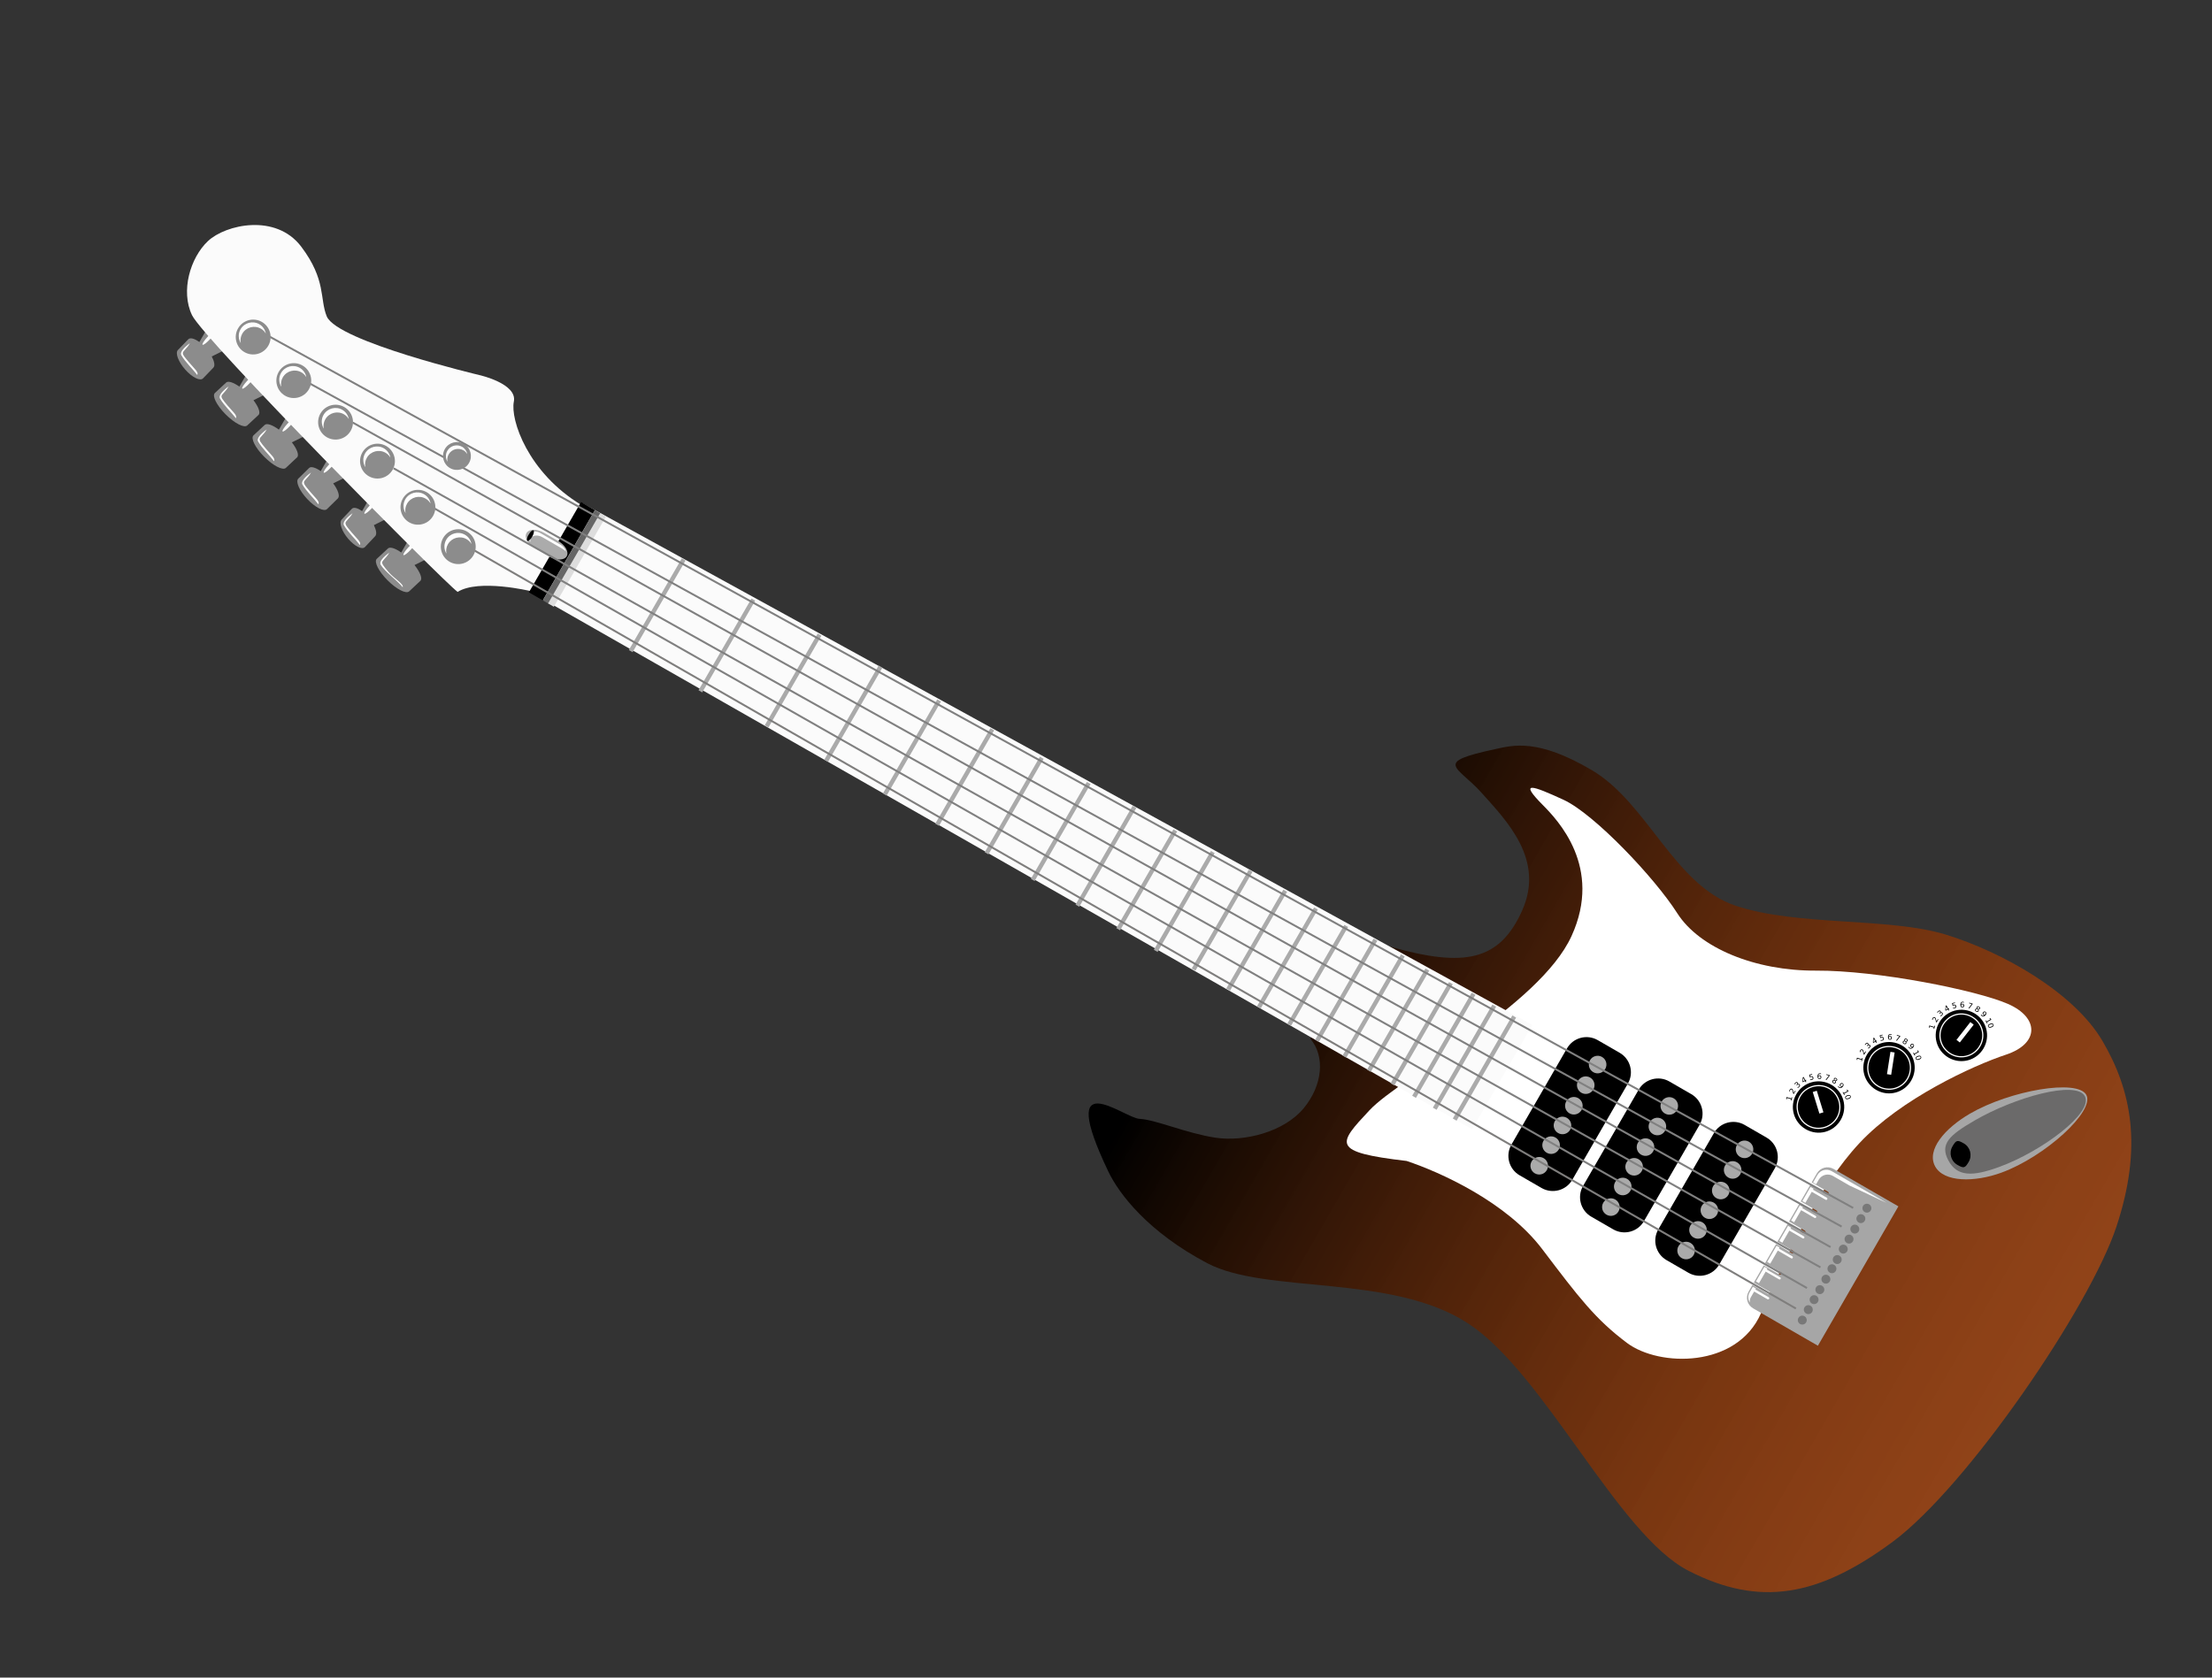 <svg width="261" height="198" viewBox="0 0 261 198" fill="none" xmlns="http://www.w3.org/2000/svg">
<rect x="0" y="0" width="261" height="198" fill="#333333" stroke="none"/>
<g clip-path="url(#clip0)">
<path fill-rule="evenodd" clip-rule="evenodd" d="M130.771 138.264C132.043 140.93 135.482 145.42 142.446 149.088C149.412 152.761 164.135 150.3 173.175 156.165C182.216 162.026 190.858 181.084 199.218 185.384C207.579 189.683 214.533 188.479 223.337 181.96C232.142 175.438 246.587 154.239 249.717 144.793C252.879 135.255 251.447 128.63 248.087 122.88C244.728 117.129 236.226 112.331 229.55 110.294C222.87 108.256 212.052 109.331 204.782 106.895C197.55 104.473 194.398 94.747 187.779 90.869C181.425 87.143 178.568 87.95 176.426 88.413C168.996 90.02 171.951 90.373 174.835 93.594C177.805 96.91 182.294 101.468 179.599 107.476C176.945 113.394 172.825 114.245 163.999 111.718C159.801 114.217 156.937 119.828 154.591 122.576C156.391 124.659 156.06 128.111 153.819 130.81C151.516 133.583 146.835 134.801 143.387 134.272C139.973 133.75 136.346 132.143 134.463 132.053C132.583 131.962 124.557 125.246 130.771 138.264Z" fill="url(#paint0_linear)"/>
<path fill-rule="evenodd" clip-rule="evenodd" d="M161.585 131.043C157.843 135.046 156.985 135.969 165.974 137.023C169.887 138.33 177.732 141.827 181.982 147.442C186.328 153.181 188.248 155.705 191.977 158.503C195.783 161.357 204.94 161.482 207.78 155C210.587 148.593 214.512 140.157 219.404 134.913C224.297 129.672 232.81 125.76 236.694 124.476C240.634 123.172 240.634 120.11 236.928 118.49C233.221 116.87 221.504 114.519 214.277 114.559C207.091 114.596 200.512 111.883 197.902 107.78C195.228 103.576 188.094 96.06 184.497 94.401C180.746 92.676 179.197 92.141 182.025 94.997C183.77 96.76 189.147 102.335 185.432 110.472C181.637 118.782 165.271 127.098 161.585 131.043Z" fill="white"/>
<path d="M44.459 65.954C44.099 66.291 44.666 67.422 45.722 68.484C46.778 69.547 47.917 70.131 48.278 69.795L49.595 68.561C49.88 68.294 49.572 67.527 48.908 66.692L50.616 65.846L48.296 63.559L47.344 65.208C46.647 64.721 46.025 64.501 45.78 64.731L44.459 65.954V65.954Z" fill="#8C8C8C"/>
<path d="M40.307 61.333C39.973 61.69 40.319 62.695 41.083 63.589C41.846 64.483 42.731 64.917 43.065 64.561L44.271 63.279C44.487 63.05 44.392 62.543 44.113 61.979L45.926 61.078L43.607 58.79L42.722 60.323C42.207 59.955 41.733 59.82 41.51 60.057L40.307 61.333Z" fill="#8C8C8C"/>
<path d="M35.195 56.493C34.848 56.834 35.322 57.914 36.262 58.909C37.2 59.904 38.236 60.426 38.584 60.085L39.867 58.824C40.14 58.555 39.886 57.83 39.315 57.048L41.188 56.127L38.864 53.836L37.844 55.602C37.239 55.187 36.699 55.009 36.469 55.235L35.195 56.493V56.493Z" fill="#8C8C8C"/>
<path d="M29.912 51.383C29.551 51.719 30.111 52.846 31.169 53.907C32.226 54.969 33.369 55.559 33.729 55.223L35.048 53.987C35.323 53.73 35.054 53.007 34.44 52.208L36.189 51.344L33.865 49.053L32.909 50.709C32.163 50.16 31.494 49.91 31.236 50.151L29.912 51.383V51.383Z" fill="#8C8C8C"/>
<path d="M25.357 46.382C24.997 46.717 25.561 47.838 26.618 48.9C27.674 49.963 28.813 50.547 29.172 50.213L30.496 48.981C30.768 48.727 30.508 48.025 29.909 47.237L31.378 46.505L29.059 44.218L28.244 45.629C27.545 45.139 26.927 44.921 26.681 45.151L25.357 46.382V46.382Z" fill="#8C8C8C"/>
<path d="M20.991 41.311C20.651 41.662 21.038 42.701 21.861 43.627C22.684 44.554 23.617 45.009 23.956 44.658L25.178 43.391C25.396 43.166 25.29 42.649 24.984 42.07L26.655 41.245L24.337 38.957L23.522 40.368C22.961 39.963 22.444 39.805 22.212 40.045L20.991 41.311V41.311Z" fill="#8C8C8C"/>
<path d="M44.463 59.051C44.383 58.975 43.992 59.267 43.589 59.701C43.186 60.136 42.924 60.549 43.004 60.624C43.084 60.7 43.475 60.408 43.878 59.974C44.281 59.539 44.543 59.126 44.463 59.051Z" fill="white"/>
<path d="M49.068 63.938C48.989 63.863 48.597 64.154 48.194 64.588C47.791 65.023 47.529 65.436 47.609 65.512C47.689 65.587 48.08 65.296 48.483 64.861C48.886 64.427 49.148 64.013 49.068 63.938Z" fill="white"/>
<path d="M39.663 54.216C39.584 54.141 39.192 54.432 38.789 54.867C38.386 55.301 38.124 55.715 38.204 55.79C38.284 55.865 38.675 55.574 39.078 55.139C39.481 54.705 39.743 54.292 39.663 54.216Z" fill="white"/>
<path d="M34.802 49.346C34.722 49.27 34.331 49.561 33.928 49.996C33.525 50.431 33.263 50.844 33.343 50.919C33.423 50.994 33.814 50.703 34.217 50.269C34.62 49.834 34.882 49.421 34.802 49.346Z" fill="white"/>
<path d="M30.046 44.291C29.966 44.216 29.575 44.507 29.172 44.942C28.769 45.376 28.507 45.79 28.587 45.865C28.667 45.94 29.058 45.649 29.461 45.215C29.864 44.78 30.126 44.367 30.046 44.291Z" fill="white"/>
<path d="M25.362 39.112C25.282 39.037 24.891 39.328 24.488 39.762C24.085 40.197 23.823 40.61 23.903 40.685C23.983 40.761 24.374 40.469 24.777 40.035C25.18 39.6 25.442 39.187 25.362 39.112Z" fill="white"/>
<path fill-rule="evenodd" clip-rule="evenodd" d="M62.604 69.763C62.604 69.763 56.487 68.288 53.997 69.861C52.117 68.456 24.02 40.04 22.656 37.196C21.29 34.35 22.449 30.423 24.531 28.459C26.615 26.494 32.559 25.151 35.55 29.121C38.51 33.046 37.703 35.271 38.559 37.352C39.857 40.318 56.577 44.271 56.577 44.271C56.577 44.271 61.064 45.275 60.63 47.4C60.197 49.526 62.278 55.794 68.622 59.616C66.77 62.824 62.604 69.763 62.604 69.763Z" fill="#FBFBFB"/>
<path d="M62.628 69.906L68.816 59.444L180.813 120.963L173.702 133.279L62.628 69.906Z" fill="#FBFBFB"/>
<path d="M70.198 60.207L64.046 70.862L62.403 69.913L68.555 59.258L70.198 60.207Z" fill="black"/>
<path d="M64.206 62.892C63.35 62.398 62.419 62.408 62.127 62.914C61.834 63.42 62.291 64.232 63.148 64.726L64.787 65.673C65.644 66.167 66.575 66.157 66.867 65.651C67.16 65.145 66.702 64.334 65.846 63.839L64.206 62.892Z" fill="#ABABAB"/>
<path d="M70.198 60.207L64.046 70.862L64.727 71.255L70.878 60.6L70.198 60.207Z" fill="#666666"/>
<path d="M70.822 60.566L64.67 71.221L65.35 71.614L71.502 60.959L70.822 60.566Z" fill="#DDDDDD"/>
<path d="M80.449 65.897L74.199 76.722L74.64 76.977L80.89 66.151L80.449 65.897Z" fill="#AAAAAA"/>
<path d="M88.668 70.642L82.418 81.467L82.859 81.722L89.109 70.896L88.668 70.642Z" fill="#AAAAAA"/>
<path d="M96.483 74.776L90.233 85.602L90.674 85.856L96.924 75.031L96.483 74.776Z" fill="#AAAAAA"/>
<path d="M103.673 78.552L97.262 89.657L97.703 89.912L104.114 78.807L103.673 78.552Z" fill="#AAAAAA"/>
<path d="M110.587 82.544L104.176 93.649L104.617 93.904L111.028 82.799L110.587 82.544Z" fill="#AAAAAA"/>
<path d="M116.863 85.941L110.355 97.214L110.796 97.469L117.304 86.196L116.863 85.941Z" fill="#AAAAAA"/>
<path d="M122.7 89.311L116.192 100.584L116.633 100.839L123.141 89.566L122.7 89.311Z" fill="#AAAAAA"/>
<path d="M128.239 92.285L121.634 103.726L122.075 103.981L128.68 92.54L128.239 92.285Z" fill="#AAAAAA"/>
<path d="M133.641 95.103L126.906 106.768L127.347 107.022L134.082 95.358L133.641 95.103Z" fill="#AAAAAA"/>
<path d="M138.456 97.883L131.722 109.548L132.163 109.802L138.897 98.138L138.456 97.883Z" fill="#AAAAAA"/>
<path d="M142.878 100.436L136.144 112.101L136.585 112.356L143.319 100.691L142.878 100.436Z" fill="#AAAAAA"/>
<path d="M147.347 102.645L140.613 114.309L141.054 114.564L147.788 102.899L147.347 102.645Z" fill="#AAAAAA"/>
<path d="M151.427 105.001L144.692 116.665L145.134 116.92L151.868 105.255L151.427 105.001Z" fill="#AAAAAA"/>
<path d="M155.053 107.094L148.319 118.759L148.76 119.013L155.494 107.349L155.053 107.094Z" fill="#AAAAAA"/>
<path d="M158.626 109.156L151.891 120.82L152.332 121.075L159.067 109.411L158.626 109.156Z" fill="#AAAAAA"/>
<path d="M162.075 110.773L155.179 122.717L155.62 122.972L162.516 111.028L162.075 110.773Z" fill="#AAAAAA"/>
<path d="M165.306 112.638L158.41 124.582L158.851 124.837L165.747 112.892L165.306 112.638Z" fill="#AAAAAA"/>
<path d="M168.196 114.306L161.3 126.25L161.741 126.505L168.637 114.561L168.196 114.306Z" fill="#AAAAAA"/>
<path d="M170.973 115.91L164.077 127.854L164.518 128.109L171.414 116.165L170.973 115.91Z" fill="#AAAAAA"/>
<path d="M173.653 117.156L166.628 129.324L167.069 129.579L174.094 117.411L173.653 117.156Z" fill="#AAAAAA"/>
<path d="M176.09 118.563L169.065 130.731L169.506 130.986L176.531 118.817L176.09 118.563Z" fill="#AAAAAA"/>
<path d="M178.447 119.847L171.421 132.015L171.863 132.27L178.888 120.102L178.447 119.847Z" fill="#AAAAAA"/>
<path d="M184.894 123.734L178.336 135.093C177.603 136.363 178.038 137.987 179.308 138.72L181.895 140.214C183.165 140.947 184.789 140.512 185.522 139.242L192.081 127.883C192.814 126.613 192.379 124.989 191.109 124.256L188.521 122.762C187.251 122.029 185.627 122.464 184.894 123.734Z" fill="black"/>
<path d="M182.137 136.691C182.633 136.977 182.801 137.611 182.515 138.107C182.228 138.604 181.597 138.773 181.1 138.486C180.603 138.2 180.432 137.567 180.719 137.071C181.006 136.574 181.64 136.404 182.137 136.691Z" fill="#AAAAAA"/>
<path d="M183.538 134.259C184.035 134.546 184.203 135.179 183.916 135.676C183.629 136.172 182.998 136.341 182.501 136.055C182.005 135.768 181.834 135.135 182.12 134.639C182.407 134.142 183.042 133.972 183.538 134.259Z" fill="#AAAAAA"/>
<path d="M184.881 131.934C185.377 132.22 185.545 132.854 185.259 133.35C184.972 133.847 184.341 134.016 183.844 133.729C183.348 133.443 183.176 132.81 183.463 132.314C183.75 131.817 184.384 131.647 184.881 131.934Z" fill="#AAAAAA"/>
<path d="M186.224 129.609C186.72 129.895 186.888 130.529 186.602 131.025C186.315 131.522 185.683 131.691 185.187 131.404C184.69 131.118 184.519 130.485 184.806 129.989C185.093 129.492 185.727 129.322 186.224 129.609Z" fill="#AAAAAA"/>
<path d="M187.626 127.178C188.123 127.465 188.291 128.098 188.004 128.595C187.717 129.091 187.086 129.261 186.589 128.974C186.093 128.687 185.922 128.055 186.208 127.558C186.495 127.062 187.129 126.892 187.626 127.178Z" fill="#AAAAAA"/>
<path d="M189.03 124.747C189.526 125.034 189.694 125.668 189.408 126.164C189.121 126.661 188.49 126.83 187.993 126.543C187.497 126.256 187.325 125.624 187.612 125.127C187.899 124.631 188.533 124.461 189.03 124.747Z" fill="#AAAAAA"/>
<path d="M193.348 128.615L186.789 139.975C186.056 141.245 186.491 142.868 187.761 143.601L190.349 145.095C191.619 145.829 193.243 145.394 193.976 144.124L200.534 132.764C201.267 131.494 200.832 129.871 199.562 129.137L196.975 127.643C195.705 126.91 194.081 127.345 193.348 128.615Z" fill="black"/>
<path d="M190.59 141.57C191.087 141.857 191.255 142.49 190.968 142.987C190.682 143.483 190.05 143.653 189.554 143.366C189.057 143.079 188.886 142.447 189.173 141.95C189.459 141.454 190.094 141.283 190.59 141.57Z" fill="#AAAAAA"/>
<path d="M191.992 139.139C192.489 139.425 192.657 140.059 192.37 140.555C192.083 141.052 191.452 141.221 190.955 140.934C190.459 140.648 190.288 140.015 190.574 139.519C190.861 139.022 191.496 138.852 191.992 139.139Z" fill="#AAAAAA"/>
<path d="M193.335 136.814C193.831 137.1 193.999 137.734 193.712 138.23C193.426 138.727 192.794 138.896 192.298 138.609C191.801 138.323 191.63 137.69 191.917 137.193C192.203 136.697 192.838 136.527 193.335 136.814Z" fill="#AAAAAA"/>
<path d="M194.677 134.489C195.173 134.775 195.341 135.409 195.055 135.905C194.768 136.402 194.137 136.571 193.64 136.284C193.144 135.998 192.972 135.365 193.259 134.869C193.546 134.372 194.18 134.202 194.677 134.489Z" fill="#AAAAAA"/>
<path d="M196.08 132.058C196.577 132.345 196.745 132.978 196.458 133.475C196.171 133.971 195.54 134.141 195.043 133.854C194.547 133.567 194.376 132.935 194.662 132.438C194.949 131.942 195.584 131.772 196.08 132.058Z" fill="#AAAAAA"/>
<path d="M197.483 129.628C197.98 129.914 198.148 130.548 197.861 131.044C197.575 131.541 196.943 131.71 196.447 131.423C195.95 131.137 195.779 130.504 196.066 130.007C196.352 129.511 196.987 129.341 197.483 129.628Z" fill="#AAAAAA"/>
<path d="M202.226 133.741L195.667 145.1C194.934 146.37 195.369 147.994 196.639 148.727L199.227 150.221C200.497 150.954 202.121 150.519 202.854 149.249L209.412 137.89C210.145 136.62 209.71 134.996 208.44 134.263L205.853 132.769C204.583 132.036 202.959 132.471 202.226 133.741Z" fill="black"/>
<path d="M199.468 146.696C199.964 146.983 200.132 147.616 199.846 148.113C199.559 148.609 198.928 148.778 198.431 148.492C197.935 148.205 197.763 147.572 198.05 147.076C198.337 146.579 198.971 146.409 199.468 146.696Z" fill="#AAAAAA"/>
<path d="M200.871 144.265C201.367 144.552 201.535 145.185 201.249 145.682C200.962 146.178 200.33 146.347 199.834 146.061C199.337 145.774 199.166 145.141 199.453 144.645C199.74 144.148 200.374 143.978 200.871 144.265Z" fill="#AAAAAA"/>
<path d="M202.213 141.94C202.71 142.227 202.878 142.86 202.591 143.357C202.305 143.853 201.673 144.022 201.177 143.736C200.68 143.449 200.509 142.816 200.796 142.32C201.082 141.823 201.717 141.653 202.213 141.94Z" fill="#AAAAAA"/>
<path d="M203.556 139.615C204.052 139.902 204.22 140.535 203.934 141.032C203.647 141.528 203.015 141.697 202.519 141.411C202.022 141.124 201.851 140.491 202.138 139.995C202.425 139.498 203.059 139.328 203.556 139.615Z" fill="#AAAAAA"/>
<path d="M204.959 137.184C205.456 137.471 205.624 138.105 205.337 138.601C205.05 139.098 204.419 139.267 203.922 138.98C203.426 138.693 203.255 138.061 203.541 137.564C203.828 137.068 204.463 136.898 204.959 137.184Z" fill="#AAAAAA"/>
<path d="M206.362 134.754C206.859 135.04 207.027 135.674 206.74 136.17C206.454 136.667 205.822 136.836 205.326 136.549C204.829 136.263 204.658 135.63 204.945 135.134C205.231 134.637 205.866 134.467 206.362 134.754Z" fill="#AAAAAA"/>
<path d="M246.173 129.232C247.195 131.154 241.282 136.526 236.167 138.397C233.004 139.558 229.344 139.566 228.321 137.644C227.298 135.721 229.451 133.176 232.459 131.429C237.17 128.699 245.15 127.309 246.173 129.232Z" fill="#A6A6A6"/>
<path d="M246 129.386C247.023 131.309 240.998 135.861 235.883 137.732C232.717 138.891 230.914 138.878 229.891 136.955C228.868 135.033 229.988 133.987 232.995 132.243C237.708 129.51 244.977 127.463 246 129.386V129.386Z" fill="#6B6A6A"/>
<path d="M231.717 134.951C232.477 135.39 232.735 136.362 232.298 137.12C231.859 137.88 231.708 137.918 230.951 137.481C230.191 137.042 229.931 136.072 230.37 135.312C230.807 134.555 230.957 134.512 231.717 134.951Z" fill="black"/>
<path d="M211.953 129.142C211.113 130.597 211.611 132.437 213.065 133.276C214.523 134.118 216.355 133.627 217.196 132.17C218.037 130.712 217.547 128.873 216.093 128.033C214.638 127.193 212.793 127.688 211.953 129.142Z" fill="black"/>
<path d="M211.294 129.87L211.333 129.729L210.852 129.584L210.837 129.746L210.759 129.724L210.772 129.564L210.799 129.478L211.36 129.642L211.4 129.502L211.473 129.525L211.366 129.889L211.294 129.87ZM211.643 128.989L211.803 128.725L211.868 128.763L211.649 129.122L211.586 129.082C211.574 129.037 211.558 128.971 211.537 128.89C211.518 128.811 211.503 128.757 211.497 128.735C211.487 128.694 211.474 128.664 211.459 128.644C211.445 128.621 211.432 128.606 211.412 128.594C211.382 128.573 211.353 128.571 211.321 128.58C211.288 128.591 211.262 128.61 211.242 128.644C211.227 128.67 211.215 128.697 211.205 128.729C211.198 128.759 211.193 128.794 211.192 128.836L211.117 128.788C211.124 128.751 211.132 128.717 211.143 128.685C211.152 128.656 211.164 128.629 211.177 128.606C211.211 128.547 211.255 128.511 211.306 128.495C211.354 128.477 211.406 128.485 211.455 128.513C211.476 128.529 211.497 128.545 211.51 128.568C211.528 128.589 211.541 128.619 211.556 128.659L211.583 128.757C211.596 128.814 211.616 128.891 211.643 128.989V128.989ZM212.122 127.949C212.157 127.928 212.193 127.918 212.232 127.922C212.267 127.927 212.303 127.944 212.331 127.975C212.377 128.02 212.396 128.073 212.389 128.13C212.378 128.188 212.346 128.245 212.286 128.302C212.264 128.32 212.243 128.338 212.218 128.354C212.194 128.37 212.166 128.385 212.134 128.4L212.076 128.337C212.103 128.329 212.132 128.319 212.157 128.303C212.184 128.288 212.208 128.272 212.233 128.249C212.271 128.21 212.297 128.172 212.302 128.137C212.309 128.099 212.297 128.066 212.268 128.037C212.241 128.006 212.209 127.995 212.173 127.998C212.141 128.002 212.104 128.019 212.07 128.052L212.012 128.106L211.964 128.051L212.022 127.997C212.054 127.967 212.073 127.936 212.077 127.908C212.082 127.88 212.072 127.852 212.051 127.828C212.027 127.803 211.999 127.794 211.97 127.797C211.938 127.801 211.909 127.818 211.876 127.849C211.859 127.865 211.84 127.885 211.822 127.909C211.809 127.932 211.79 127.959 211.775 127.991L211.718 127.932C211.739 127.902 211.755 127.874 211.773 127.85C211.793 127.828 211.809 127.807 211.831 127.789C211.881 127.742 211.93 127.717 211.979 127.711C212.027 127.705 212.071 127.722 212.108 127.763C212.132 127.788 212.146 127.815 212.148 127.85C212.152 127.883 212.142 127.915 212.122 127.949V127.949ZM212.772 127.216L212.745 127.633L212.944 127.524L212.772 127.216ZM212.716 127.157L212.815 127.104L213.022 127.482L213.104 127.438L213.138 127.503L213.056 127.547L213.132 127.686L213.054 127.728L212.978 127.59L212.716 127.734L212.677 127.658L212.716 127.157ZM213.469 126.844L213.81 126.76L213.828 126.835L213.568 126.897L213.605 127.056C213.618 127.048 213.628 127.042 213.643 127.036C213.654 127.031 213.667 127.027 213.678 127.022C213.751 127.007 213.813 127.012 213.864 127.042C213.915 127.071 213.949 127.118 213.964 127.183C213.981 127.254 213.973 127.314 213.94 127.363C213.905 127.411 213.851 127.445 213.772 127.463C213.745 127.471 213.717 127.473 213.689 127.476L213.596 127.479L213.575 127.391C213.605 127.397 213.633 127.402 213.662 127.404C213.691 127.401 213.722 127.4 213.753 127.392C213.802 127.378 213.838 127.357 213.86 127.324C213.884 127.289 213.888 127.25 213.879 127.206C213.867 127.161 213.844 127.129 213.808 127.112C213.774 127.092 213.732 127.087 213.682 127.1C213.66 127.106 213.636 127.115 213.614 127.126C213.593 127.136 213.57 127.149 213.549 127.167L213.469 126.844V126.844ZM214.688 126.982C214.646 126.981 214.616 126.994 214.592 127.022C214.566 127.049 214.556 127.085 214.555 127.133C214.553 127.182 214.563 127.218 214.588 127.247C214.61 127.275 214.64 127.289 214.681 127.29C214.722 127.291 214.752 127.278 214.779 127.251C214.803 127.223 214.812 127.187 214.817 127.14C214.818 127.092 214.805 127.054 214.784 127.026C214.759 126.997 214.729 126.983 214.688 126.982V126.982ZM214.873 126.706L214.871 126.789C214.849 126.776 214.827 126.767 214.804 126.761C214.781 126.755 214.756 126.752 214.734 126.751C214.676 126.752 214.631 126.771 214.598 126.809C214.568 126.849 214.548 126.909 214.54 126.988C214.559 126.961 214.581 126.944 214.608 126.929C214.634 126.917 214.664 126.912 214.695 126.911C214.762 126.912 214.814 126.934 214.852 126.975C214.889 127.015 214.906 127.071 214.906 127.143C214.902 127.209 214.883 127.262 214.841 127.302C214.801 127.344 214.746 127.361 214.681 127.362C214.603 127.359 214.545 127.329 214.507 127.269C214.469 127.209 214.449 127.126 214.453 127.014C214.453 126.908 214.482 126.826 214.533 126.764C214.582 126.705 214.649 126.675 214.735 126.676C214.757 126.677 214.779 126.679 214.803 126.684C214.823 126.689 214.849 126.696 214.873 126.706V126.706ZM215.506 126.787L215.916 126.906L215.906 126.942L215.5 127.474L215.411 127.445L215.793 126.949L215.487 126.86L215.506 126.787ZM216.479 127.561C216.446 127.539 216.408 127.532 216.379 127.537C216.344 127.544 216.317 127.566 216.297 127.6C216.277 127.634 216.271 127.665 216.279 127.696C216.289 127.732 216.312 127.757 216.348 127.781C216.385 127.803 216.418 127.811 216.45 127.802C216.484 127.796 216.51 127.777 216.53 127.742C216.554 127.707 216.557 127.675 216.549 127.643C216.541 127.612 216.516 127.582 216.479 127.561V127.561ZM216.425 127.484C216.397 127.453 216.38 127.424 216.376 127.391C216.37 127.354 216.377 127.324 216.399 127.291C216.426 127.246 216.462 127.221 216.51 127.211C216.559 127.205 216.611 127.22 216.666 127.256C216.723 127.289 216.761 127.329 216.776 127.376C216.792 127.419 216.785 127.465 216.759 127.51C216.739 127.544 216.713 127.563 216.68 127.575C216.65 127.588 216.616 127.587 216.577 127.576C216.609 127.606 216.627 127.639 216.632 127.676C216.638 127.713 216.631 127.751 216.609 127.788C216.574 127.844 216.534 127.874 216.481 127.885C216.428 127.892 216.371 127.879 216.31 127.84C216.248 127.803 216.209 127.758 216.193 127.707C216.178 127.661 216.186 127.608 216.222 127.553C216.243 127.516 216.272 127.491 216.305 127.48C216.343 127.468 216.381 127.467 216.425 127.484V127.484ZM216.471 127.344C216.45 127.374 216.446 127.402 216.456 127.43C216.463 127.457 216.484 127.48 216.518 127.5C216.55 127.523 216.581 127.529 216.608 127.522C216.638 127.516 216.662 127.5 216.679 127.472C216.695 127.443 216.701 127.412 216.694 127.386C216.684 127.357 216.663 127.334 216.629 127.314C216.598 127.296 216.564 127.288 216.539 127.292C216.509 127.298 216.488 127.316 216.471 127.344ZM216.871 128.224L216.93 128.167C216.937 128.194 216.948 128.215 216.96 128.233C216.97 128.255 216.982 128.273 216.999 128.29C217.039 128.333 217.085 128.351 217.134 128.346C217.186 128.341 217.241 128.312 217.301 128.26C217.271 128.265 217.244 128.261 217.215 128.252C217.189 128.244 217.165 128.227 217.14 128.205C217.095 128.156 217.072 128.105 217.074 128.049C217.079 127.995 217.105 127.942 217.155 127.895C217.202 127.846 217.257 127.824 217.314 127.823C217.37 127.825 217.425 127.849 217.469 127.897C217.523 127.955 217.541 128.015 217.527 128.086C217.514 128.155 217.464 128.228 217.385 128.305C217.309 128.378 217.23 128.416 217.153 128.425C217.073 128.432 217.005 128.404 216.949 128.345C216.932 128.328 216.92 128.309 216.905 128.289C216.893 128.271 216.879 128.248 216.871 128.224V128.224ZM217.195 128.161C217.225 128.189 217.255 128.203 217.29 128.2C217.326 128.198 217.362 128.181 217.396 128.148C217.431 128.115 217.45 128.08 217.453 128.044C217.458 128.009 217.446 127.976 217.417 127.947C217.39 127.916 217.358 127.905 217.322 127.908C217.287 127.91 217.251 127.927 217.216 127.96C217.183 127.991 217.164 128.025 217.159 128.06C217.155 128.099 217.168 128.13 217.195 128.161ZM217.484 128.878L217.554 129.005L217.994 128.762L217.891 128.638L217.963 128.6L218.067 128.721L218.108 128.802L217.596 129.083L217.667 129.211L217.6 129.248L217.417 128.915L217.484 128.878ZM218.305 129.401C218.288 129.357 218.257 129.332 218.205 129.324C218.157 129.316 218.088 129.329 218.004 129.356C217.916 129.385 217.855 129.418 217.821 129.456C217.785 129.492 217.774 129.531 217.791 129.575C217.806 129.621 217.838 129.644 217.886 129.653C217.939 129.66 218.006 129.65 218.091 129.619C218.177 129.589 218.238 129.556 218.274 129.52C218.31 129.484 218.318 129.443 218.305 129.401ZM218.371 129.378C218.396 129.446 218.387 129.509 218.342 129.567C218.299 129.621 218.227 129.667 218.122 129.705C218.015 129.738 217.929 129.749 217.859 129.732C217.791 129.712 217.748 129.668 217.723 129.6C217.699 129.53 217.709 129.467 217.749 129.41C217.794 129.353 217.869 129.309 217.974 129.271C218.078 129.236 218.167 129.226 218.232 129.245C218.301 129.262 218.347 129.308 218.371 129.378" fill="black"/>
<path d="M216.979 129.908C216.566 128.565 215.179 127.832 213.832 128.247C212.485 128.661 211.754 130.041 212.169 131.388C212.584 132.735 213.97 133.473 215.313 133.059C216.656 132.646 217.393 131.25 216.979 129.908Z" stroke="white" stroke-width="0.142" stroke-linecap="round"/>
<path d="M215.152 131.282L214.369 128.736L213.891 128.883L214.675 131.429L215.152 131.282Z" fill="white"/>
<path d="M206.327 152.435C205.923 153.135 206.158 154.015 206.856 154.418L207.778 154.95L209.187 155.764L214.499 158.83L223.996 142.38L218.684 139.314L217.275 138.5L216.353 137.968C215.656 137.565 214.774 137.804 214.371 138.501L213.765 139.552L215.689 140.663C215.769 140.709 215.795 140.807 215.751 140.884C215.707 140.961 215.606 140.99 215.527 140.944L213.602 139.833L212.47 141.795L214.329 142.868C214.406 142.912 214.435 143.005 214.389 143.085C214.345 143.162 214.246 143.188 214.169 143.144L212.311 142.071L211.096 144.174L212.955 145.247C213.032 145.292 213.058 145.391 213.012 145.47C212.968 145.547 212.872 145.568 212.795 145.524L210.937 144.45L209.722 146.554L211.581 147.627C211.658 147.671 211.684 147.77 211.638 147.85C211.594 147.927 211.498 147.948 211.422 147.903L209.563 146.83L208.266 149.076L210.125 150.149C210.202 150.193 210.228 150.292 210.184 150.369C210.139 150.446 210.042 150.47 209.966 150.425L208.107 149.352L206.935 151.382L208.794 152.455C208.871 152.499 208.897 152.598 208.853 152.675C208.807 152.754 208.708 152.781 208.631 152.736L206.772 151.663L206.327 152.435V152.435Z" fill="#A6A6A6"/>
<path d="M55.678 64.8L211.903 154.439" stroke="#7F7E7D" stroke-width="0.227"/>
<path d="M51.188 59.969L213.206 152.019" stroke="#808080" stroke-width="0.227"/>
<path d="M46.442 55.272L214.801 149.577" stroke="#808080" stroke-width="0.227"/>
<path d="M215.994 147.188L41.626 49.875" stroke="#808080" stroke-width="0.227"/>
<path d="M36.541 45.258L217.3 144.769" stroke="#808080" stroke-width="0.227"/>
<path d="M31.826 39.739L218.661 142.568" stroke="#808080" stroke-width="0.227"/>
<path d="M220.267 124.504C219.427 125.958 219.925 127.798 221.379 128.638C222.837 129.479 224.67 128.985 225.51 127.531C226.351 126.073 225.863 124.231 224.408 123.392C222.954 122.552 221.108 123.046 220.267 124.504Z" fill="black"/>
<path d="M219.609 125.229L219.649 125.088L219.165 124.946L219.151 125.108L219.075 125.083L219.087 124.923L219.114 124.837L219.674 125.004L219.716 124.866L219.789 124.885L219.68 125.251L219.609 125.229ZM219.956 124.351L220.118 124.084L220.182 124.125L219.965 124.481L219.899 124.444C219.889 124.396 219.872 124.333 219.852 124.249C219.833 124.17 219.819 124.116 219.811 124.097C219.8 124.056 219.787 124.026 219.774 124.003C219.761 123.98 219.747 123.965 219.727 123.953C219.696 123.935 219.668 123.93 219.635 123.942C219.604 123.95 219.576 123.972 219.556 124.006C219.543 124.029 219.531 124.056 219.523 124.09C219.514 124.119 219.51 124.158 219.506 124.198L219.431 124.15C219.438 124.113 219.447 124.076 219.456 124.047C219.467 124.016 219.477 123.991 219.491 123.968C219.525 123.909 219.57 123.87 219.621 123.854C219.672 123.838 219.722 123.844 219.769 123.875C219.791 123.888 219.811 123.907 219.829 123.928C219.844 123.948 219.857 123.979 219.87 124.021C219.875 124.031 219.884 124.063 219.897 124.119C219.911 124.173 219.932 124.25 219.956 124.351V124.351ZM220.436 123.311C220.472 123.287 220.508 123.277 220.546 123.284C220.586 123.288 220.617 123.306 220.646 123.334C220.69 123.382 220.709 123.435 220.703 123.492C220.694 123.547 220.661 123.604 220.602 123.661C220.58 123.679 220.558 123.697 220.532 123.716C220.507 123.732 220.48 123.747 220.45 123.759L220.39 123.698C220.417 123.691 220.446 123.681 220.47 123.665C220.498 123.65 220.524 123.631 220.547 123.611C220.589 123.571 220.611 123.534 220.617 123.496C220.622 123.461 220.611 123.428 220.584 123.396C220.554 123.368 220.524 123.355 220.492 123.359C220.456 123.361 220.42 123.378 220.384 123.414L220.328 123.465L220.278 123.413L220.337 123.357C220.37 123.326 220.386 123.298 220.391 123.27C220.397 123.239 220.385 123.214 220.365 123.19C220.341 123.165 220.314 123.153 220.284 123.159C220.256 123.162 220.224 123.178 220.191 123.208C220.173 123.227 220.155 123.244 220.141 123.27C220.123 123.294 220.105 123.318 220.09 123.351L220.036 123.293C220.053 123.264 220.069 123.236 220.089 123.214C220.107 123.19 220.128 123.167 220.145 123.151C220.195 123.104 220.245 123.076 220.292 123.073C220.344 123.068 220.384 123.084 220.423 123.122C220.447 123.147 220.463 123.179 220.464 123.21C220.468 123.242 220.455 123.277 220.436 123.311V123.311ZM221.088 122.576L221.06 122.992L221.258 122.886L221.088 122.576ZM221.032 122.521L221.128 122.466L221.335 122.844L221.419 122.797L221.454 122.863L221.374 122.908L221.447 123.045L221.369 123.087L221.292 122.952L221.032 123.093L220.992 123.017L221.032 122.521ZM221.785 122.204L222.125 122.119L222.143 122.194L221.881 122.259L221.921 122.415C221.933 122.407 221.944 122.402 221.957 122.398C221.968 122.393 221.981 122.389 221.995 122.386C222.066 122.366 222.128 122.371 222.179 122.401C222.23 122.431 222.263 122.48 222.281 122.547C222.296 122.613 222.288 122.673 222.256 122.722C222.22 122.77 222.165 122.807 222.086 122.825C222.061 122.83 222.031 122.835 222.003 122.838C221.975 122.841 221.944 122.842 221.911 122.839L221.89 122.75C221.919 122.759 221.948 122.761 221.978 122.763C222.007 122.765 222.037 122.759 222.068 122.751C222.116 122.74 222.153 122.716 222.176 122.684C222.198 122.651 222.205 122.613 222.193 122.568C222.181 122.523 222.158 122.491 222.123 122.471C222.089 122.452 222.045 122.449 221.996 122.462C221.973 122.468 221.951 122.474 221.93 122.485C221.907 122.498 221.884 122.511 221.864 122.526L221.785 122.204V122.204ZM223.003 122.342C222.965 122.342 222.932 122.353 222.908 122.381C222.884 122.409 222.87 122.447 222.87 122.493C222.869 122.541 222.878 122.577 222.903 122.606C222.925 122.634 222.958 122.65 222.996 122.649C223.036 122.653 223.068 122.637 223.093 122.613C223.116 122.585 223.131 122.548 223.132 122.499C223.132 122.454 223.121 122.413 223.099 122.386C223.074 122.356 223.044 122.343 223.003 122.342V122.342ZM223.187 122.068L223.187 122.148C223.162 122.138 223.141 122.129 223.118 122.123C223.095 122.117 223.074 122.113 223.052 122.112C222.992 122.111 222.946 122.13 222.913 122.168C222.883 122.208 222.863 122.268 222.855 122.347C222.873 122.323 222.896 122.303 222.922 122.291C222.949 122.276 222.979 122.271 223.009 122.273C223.076 122.274 223.128 122.296 223.165 122.337C223.203 122.377 223.223 122.434 223.222 122.502C223.22 122.57 223.197 122.624 223.154 122.664C223.117 122.703 223.06 122.723 222.996 122.721C222.917 122.721 222.86 122.688 222.821 122.631C222.783 122.571 222.765 122.485 222.768 122.373C222.767 122.27 222.796 122.188 222.847 122.126C222.897 122.064 222.964 122.034 223.049 122.038C223.071 122.039 223.093 122.041 223.116 122.046C223.14 122.052 223.163 122.058 223.187 122.068V122.068ZM223.825 122.148L224.23 122.268L224.22 122.304L223.816 122.834L223.725 122.807L224.106 122.311L223.803 122.219L223.825 122.148ZM224.797 122.922C224.76 122.901 224.724 122.891 224.692 122.899C224.658 122.906 224.632 122.925 224.612 122.959C224.592 122.994 224.585 123.027 224.593 123.058C224.604 123.091 224.626 123.119 224.663 123.141C224.7 123.162 224.734 123.17 224.768 123.163C224.799 123.155 224.825 123.136 224.845 123.101C224.868 123.069 224.873 123.034 224.864 123.003C224.856 122.971 224.834 122.943 224.797 122.922ZM224.74 122.843C224.711 122.815 224.695 122.783 224.691 122.751C224.684 122.716 224.692 122.683 224.713 122.653C224.739 122.608 224.778 122.581 224.827 122.575C224.873 122.567 224.927 122.579 224.982 122.615C225.039 122.648 225.076 122.688 225.091 122.735C225.106 122.781 225.1 122.824 225.072 122.872C225.054 122.903 225.027 122.925 224.998 122.935C224.965 122.947 224.929 122.949 224.892 122.935C224.922 122.968 224.941 123.001 224.946 123.038C224.951 123.075 224.945 123.113 224.923 123.15C224.889 123.203 224.847 123.236 224.797 123.244C224.746 123.253 224.687 123.238 224.626 123.199C224.563 123.163 224.525 123.118 224.51 123.071C224.494 123.02 224.501 122.967 224.537 122.912C224.557 122.878 224.586 122.853 224.624 122.841C224.658 122.827 224.695 122.829 224.74 122.843V122.843ZM224.785 122.706C224.766 122.733 224.761 122.761 224.771 122.789C224.778 122.816 224.799 122.84 224.832 122.862C224.866 122.882 224.896 122.888 224.924 122.885C224.951 122.878 224.976 122.862 224.994 122.831C225.01 122.802 225.015 122.774 225.008 122.748C224.998 122.719 224.977 122.696 224.947 122.675C224.913 122.655 224.883 122.649 224.853 122.654C224.825 122.657 224.803 122.675 224.785 122.706ZM225.184 123.586L225.244 123.529C225.253 123.553 225.263 123.574 225.274 123.595C225.286 123.614 225.298 123.632 225.314 123.649C225.355 123.692 225.401 123.711 225.45 123.705C225.501 123.7 225.556 123.671 225.62 123.621C225.587 123.625 225.558 123.623 225.531 123.615C225.504 123.603 225.479 123.589 225.455 123.564C225.411 123.515 225.387 123.464 225.392 123.41C225.394 123.354 225.419 123.304 225.471 123.254C225.521 123.207 225.572 123.183 225.628 123.185C225.688 123.186 225.738 123.211 225.784 123.257C225.838 123.314 225.855 123.377 225.842 123.446C225.827 123.517 225.779 123.588 225.699 123.667C225.624 123.737 225.548 123.777 225.468 123.784C225.388 123.791 225.319 123.766 225.264 123.704C225.247 123.687 225.234 123.671 225.219 123.651C225.208 123.63 225.198 123.609 225.184 123.586V123.586ZM225.511 123.52C225.538 123.551 225.57 123.562 225.606 123.559C225.644 123.559 225.677 123.54 225.712 123.507C225.746 123.474 225.766 123.439 225.771 123.404C225.773 123.368 225.76 123.338 225.733 123.306C225.706 123.28 225.673 123.265 225.638 123.267C225.602 123.269 225.566 123.286 225.532 123.319C225.497 123.353 225.477 123.387 225.475 123.424C225.47 123.459 225.481 123.492 225.511 123.52ZM225.799 124.237L225.869 124.365L226.31 124.121L226.207 123.998L226.278 123.959L226.381 124.083L226.424 124.161L225.912 124.442L225.982 124.57L225.915 124.607L225.732 124.274L225.799 124.237ZM226.62 124.76C226.604 124.716 226.573 124.691 226.52 124.683C226.471 124.677 226.404 124.688 226.318 124.718C226.232 124.749 226.171 124.782 226.135 124.818C226.099 124.854 226.088 124.893 226.105 124.937C226.121 124.98 226.152 125.006 226.202 125.012C226.254 125.019 226.321 125.009 226.407 124.978C226.491 124.951 226.552 124.918 226.588 124.882C226.624 124.846 226.634 124.802 226.62 124.76V124.76ZM226.686 124.738C226.71 124.808 226.7 124.871 226.657 124.926C226.617 124.982 226.541 125.029 226.437 125.064C226.329 125.1 226.244 125.109 226.175 125.091C226.108 125.075 226.062 125.03 226.038 124.959C226.015 124.889 226.024 124.826 226.064 124.769C226.108 124.715 226.184 124.668 226.288 124.633C226.393 124.595 226.48 124.588 226.547 124.604C226.615 124.624 226.663 124.667 226.686 124.738" fill="black"/>
<path d="M225.388 126.416C225.604 125.028 224.677 123.762 223.284 123.546C221.891 123.33 220.631 124.251 220.415 125.644C220.199 127.037 221.123 128.306 222.511 128.522C223.9 128.738 225.173 127.805 225.388 126.416Z" stroke="white" stroke-width="0.142" stroke-linecap="round"/>
<path d="M223.144 126.853L223.553 124.221L223.059 124.144L222.65 126.777L223.144 126.853Z" fill="white"/>
<path d="M228.807 120.697C227.967 122.151 228.462 123.989 229.919 124.831C231.377 125.672 233.21 125.178 234.05 123.724C234.891 122.266 234.403 120.424 232.948 119.585C231.494 118.745 229.648 119.239 228.807 120.697Z" fill="black"/>
<path d="M228.146 121.42L228.188 121.281L227.705 121.139L227.691 121.302L227.614 121.276L227.627 121.117L227.649 121.031L228.214 121.197L228.253 121.057L228.328 121.078L228.22 121.444L228.146 121.42V121.42ZM228.496 120.544L228.658 120.277L228.722 120.318L228.504 120.674L228.439 120.637C228.429 120.589 228.412 120.526 228.392 120.442C228.373 120.363 228.357 120.312 228.351 120.29C228.34 120.249 228.324 120.217 228.314 120.196C228.3 120.173 228.284 120.156 228.267 120.146C228.235 120.128 228.203 120.125 228.172 120.133C228.143 120.143 228.115 120.165 228.096 120.199C228.08 120.22 228.07 120.249 228.06 120.281C228.052 120.315 228.047 120.35 228.046 120.391L227.971 120.344C227.974 120.304 227.982 120.271 227.993 120.239C228.004 120.207 228.017 120.184 228.03 120.162C228.065 120.102 228.11 120.063 228.161 120.047C228.209 120.029 228.259 120.035 228.308 120.068C228.331 120.081 228.35 120.1 228.365 120.12C228.383 120.142 228.396 120.172 228.41 120.214C228.412 120.223 228.423 120.256 228.436 120.313C228.451 120.366 228.471 120.443 228.496 120.544V120.544ZM228.972 119.502C229.012 119.48 229.048 119.47 229.086 119.477C229.122 119.479 229.157 119.499 229.186 119.527C229.23 119.575 229.249 119.628 229.24 119.683C229.233 119.74 229.201 119.797 229.141 119.854C229.119 119.872 229.096 119.893 229.072 119.909C229.047 119.925 229.02 119.94 228.989 119.953L228.93 119.892C228.957 119.884 228.985 119.874 229.01 119.858C229.037 119.844 229.063 119.825 229.084 119.802C229.126 119.762 229.15 119.727 229.157 119.689C229.162 119.654 229.151 119.621 229.12 119.588C229.094 119.561 229.064 119.548 229.028 119.55C228.996 119.554 228.959 119.571 228.923 119.607L228.867 119.658L228.817 119.607L228.877 119.55C228.907 119.518 228.926 119.491 228.93 119.463C228.937 119.433 228.925 119.407 228.904 119.384C228.881 119.359 228.854 119.347 228.824 119.352C228.793 119.353 228.764 119.371 228.731 119.401C228.712 119.421 228.695 119.437 228.677 119.461C228.66 119.485 228.645 119.511 228.63 119.544L228.573 119.484C228.592 119.458 228.609 119.429 228.626 119.405C228.647 119.383 228.664 119.359 228.684 119.344C228.731 119.295 228.785 119.269 228.832 119.266C228.881 119.26 228.924 119.277 228.963 119.315C228.986 119.34 228.999 119.37 229.003 119.403C229.003 119.437 228.995 119.47 228.972 119.502V119.502ZM229.627 118.769L229.598 119.188L229.797 119.079L229.627 118.769ZM229.569 118.712L229.668 118.659L229.875 119.037L229.959 118.99L229.993 119.056L229.909 119.102L229.987 119.238L229.909 119.28L229.832 119.145L229.571 119.287L229.53 119.213L229.569 118.712ZM230.324 118.397L230.665 118.313L230.683 118.387L230.421 118.453L230.46 118.608C230.471 118.603 230.483 118.595 230.494 118.589C230.507 118.586 230.518 118.581 230.531 118.577C230.603 118.558 230.666 118.567 230.719 118.594C230.77 118.624 230.802 118.673 230.818 118.739C230.834 118.809 230.828 118.866 230.795 118.915C230.76 118.963 230.705 119 230.626 119.019C230.599 119.026 230.57 119.028 230.542 119.031C230.511 119.032 230.48 119.033 230.451 119.032L230.43 118.943C230.459 118.953 230.488 118.954 230.517 118.956C230.544 118.956 230.577 118.952 230.606 118.947C230.656 118.933 230.693 118.909 230.715 118.877C230.738 118.844 230.741 118.805 230.732 118.761C230.72 118.716 230.697 118.684 230.663 118.664C230.629 118.645 230.585 118.642 230.535 118.655C230.51 118.66 230.491 118.667 230.468 118.681C230.446 118.691 230.424 118.705 230.403 118.72L230.324 118.397V118.397ZM231.543 118.535C231.501 118.534 231.47 118.549 231.447 118.575C231.421 118.601 231.41 118.64 231.408 118.689C231.408 118.734 231.416 118.773 231.441 118.802C231.465 118.827 231.495 118.841 231.534 118.845C231.575 118.846 231.607 118.83 231.629 118.805C231.656 118.779 231.667 118.739 231.669 118.691C231.668 118.645 231.66 118.607 231.636 118.577C231.614 118.549 231.584 118.536 231.543 118.535ZM231.727 118.261L231.724 118.339C231.702 118.331 231.68 118.322 231.657 118.316C231.634 118.31 231.611 118.305 231.589 118.303C231.531 118.304 231.483 118.322 231.453 118.361C231.42 118.399 231.403 118.461 231.395 118.54C231.413 118.517 231.436 118.496 231.462 118.484C231.489 118.47 231.519 118.464 231.548 118.466C231.616 118.467 231.668 118.489 231.705 118.53C231.742 118.57 231.759 118.626 231.758 118.693C231.757 118.761 231.736 118.817 231.694 118.857C231.653 118.895 231.599 118.916 231.533 118.913C231.456 118.914 231.4 118.881 231.36 118.824C231.32 118.763 231.304 118.678 231.305 118.565C231.307 118.463 231.335 118.381 231.386 118.319C231.437 118.257 231.504 118.227 231.586 118.229C231.608 118.231 231.633 118.234 231.653 118.238C231.676 118.244 231.702 118.251 231.727 118.261V118.261ZM232.361 118.339L232.769 118.461L232.76 118.497L232.355 119.027L232.264 119.001L232.646 118.504L232.342 118.412L232.361 118.339ZM233.334 119.113C233.297 119.092 233.263 119.084 233.232 119.093C233.198 119.099 233.172 119.118 233.152 119.153C233.132 119.187 233.124 119.22 233.133 119.251C233.144 119.285 233.166 119.312 233.203 119.334C233.237 119.353 233.273 119.363 233.305 119.355C233.337 119.351 233.365 119.329 233.385 119.295C233.404 119.26 233.412 119.227 233.404 119.196C233.393 119.163 233.371 119.135 233.334 119.113ZM233.277 119.035C233.25 119.008 233.235 118.976 233.228 118.942C233.224 118.909 233.232 118.876 233.25 118.845C233.279 118.801 233.317 118.774 233.363 118.766C233.412 118.76 233.465 118.775 233.521 118.808C233.578 118.841 233.613 118.88 233.631 118.928C233.645 118.975 233.638 119.02 233.612 119.065C233.594 119.097 233.566 119.118 233.533 119.13C233.504 119.14 233.469 119.142 233.432 119.128C233.462 119.161 233.481 119.194 233.486 119.231C233.491 119.269 233.484 119.306 233.46 119.342C233.429 119.396 233.387 119.429 233.334 119.436C233.283 119.445 233.226 119.431 233.164 119.395C233.103 119.356 233.064 119.311 233.047 119.263C233.033 119.213 233.041 119.161 233.075 119.108C233.096 119.071 233.126 119.046 233.16 119.032C233.198 119.02 233.235 119.022 233.277 119.035V119.035ZM233.322 118.898C233.305 118.926 233.301 118.954 233.311 118.982C233.318 119.009 233.337 119.036 233.371 119.055C233.402 119.073 233.436 119.081 233.461 119.077C233.491 119.071 233.515 119.055 233.532 119.027C233.55 118.995 233.555 118.968 233.545 118.939C233.537 118.912 233.517 118.889 233.482 118.869C233.453 118.848 233.419 118.84 233.392 118.847C233.364 118.85 233.343 118.868 233.322 118.898V118.898ZM233.724 119.779L233.783 119.722C233.789 119.744 233.8 119.766 233.813 119.789C233.824 119.81 233.837 119.825 233.854 119.843C233.894 119.885 233.94 119.904 233.989 119.898C234.041 119.894 234.096 119.864 234.156 119.812C234.126 119.818 234.097 119.816 234.068 119.807C234.041 119.795 234.015 119.78 233.995 119.757C233.95 119.708 233.927 119.657 233.929 119.601C233.934 119.547 233.959 119.497 234.01 119.447C234.056 119.401 234.112 119.377 234.168 119.378C234.225 119.377 234.278 119.404 234.322 119.452C234.375 119.506 234.395 119.57 234.382 119.639C234.364 119.708 234.319 119.781 234.239 119.86C234.164 119.93 234.085 119.968 234.008 119.977C233.928 119.984 233.859 119.959 233.801 119.895C233.785 119.883 233.77 119.863 233.758 119.844C233.748 119.823 233.734 119.8 233.724 119.779V119.779ZM234.05 119.713C234.075 119.742 234.11 119.755 234.145 119.753C234.181 119.75 234.217 119.733 234.251 119.7C234.286 119.667 234.304 119.635 234.308 119.596C234.313 119.561 234.3 119.531 234.272 119.5C234.243 119.471 234.213 119.458 234.177 119.46C234.139 119.461 234.106 119.479 234.071 119.513C234.037 119.546 234.017 119.58 234.012 119.615C234.01 119.652 234.021 119.685 234.05 119.713ZM234.339 120.43L234.409 120.558L234.849 120.315L234.744 120.193L234.815 120.151L234.921 120.276L234.963 120.354L234.451 120.635L234.522 120.763L234.455 120.8L234.272 120.467L234.339 120.43V120.43ZM235.16 120.953C235.143 120.91 235.112 120.884 235.06 120.877C235.01 120.871 234.943 120.881 234.855 120.91C234.769 120.94 234.708 120.973 234.672 121.009C234.639 121.047 234.628 121.086 234.644 121.13C234.658 121.172 234.691 121.199 234.741 121.205C234.794 121.213 234.861 121.202 234.946 121.172C235.03 121.144 235.091 121.111 235.127 121.075C235.163 121.039 235.172 120.998 235.16 120.953V120.953ZM235.226 120.931C235.25 121.001 235.24 121.064 235.197 121.119C235.154 121.174 235.08 121.222 234.974 121.256C234.868 121.294 234.784 121.302 234.714 121.284C234.645 121.267 234.602 121.223 234.578 121.152C234.554 121.082 234.561 121.017 234.604 120.963C234.647 120.908 234.724 120.861 234.827 120.826C234.933 120.788 235.02 120.781 235.087 120.797C235.155 120.817 235.202 120.86 235.226 120.931" fill="black"/>
<path d="M233.417 123.748C234.28 122.64 234.086 121.084 232.974 120.217C231.862 119.351 230.313 119.543 229.447 120.654C228.58 121.766 228.77 123.325 229.879 124.189C230.987 125.052 232.553 124.857 233.417 123.748Z" stroke="white" stroke-width="0.142" stroke-linecap="round"/>
<path d="M231.243 123.039L232.881 120.938L232.487 120.631L230.849 122.732L231.243 123.039Z" fill="white"/>
<path d="M55.101 62.737C56.086 63.306 56.422 64.564 55.854 65.548C55.286 66.531 54.028 66.87 53.043 66.301C52.06 65.733 51.724 64.474 52.292 63.491C52.86 62.508 54.118 62.169 55.101 62.737Z" fill="#8C8C8C"/>
<path d="M50.342 58.089C51.327 58.657 51.663 59.916 51.095 60.899C50.528 61.883 49.27 62.221 48.284 61.652C47.301 61.085 46.966 59.826 47.533 58.843C48.101 57.86 49.359 57.521 50.342 58.089Z" fill="#8C8C8C"/>
<path d="M45.569 52.641C46.554 53.209 46.889 54.468 46.322 55.452C45.754 56.435 44.496 56.773 43.511 56.205C42.528 55.637 42.192 54.378 42.76 53.395C43.327 52.412 44.585 52.073 45.569 52.641Z" fill="#8C8C8C"/>
<path d="M40.622 48.043C41.607 48.611 41.943 49.87 41.375 50.853C40.807 51.837 39.549 52.175 38.564 51.606C37.581 51.039 37.245 49.78 37.813 48.797C38.381 47.814 39.639 47.475 40.622 48.043Z" fill="#8C8C8C"/>
<path d="M35.694 43.139C36.679 43.708 37.014 44.966 36.447 45.95C35.879 46.933 34.621 47.272 33.636 46.703C32.653 46.135 32.317 44.876 32.885 43.893C33.452 42.91 34.71 42.571 35.694 43.139Z" fill="#8C8C8C"/>
<path d="M30.901 37.996C31.886 38.565 32.222 39.824 31.654 40.807C31.087 41.79 29.829 42.129 28.843 41.56C27.86 40.992 27.525 39.734 28.092 38.751C28.66 37.767 29.918 37.429 30.901 37.996Z" fill="#8C8C8C"/>
<path d="M54.74 52.394C55.527 52.848 55.797 53.855 55.342 54.642C54.888 55.428 53.882 55.698 53.095 55.244C52.306 54.788 52.036 53.782 52.491 52.995C52.945 52.208 53.951 51.939 54.74 52.394Z" fill="#8C8C8C"/>
<path d="M52.653 63.703C52.349 64.23 52.381 64.852 52.673 65.339C52.603 64.972 52.652 64.579 52.854 64.229C53.3 63.458 54.287 63.193 55.062 63.64C55.306 63.781 55.498 63.983 55.631 64.212C55.547 63.765 55.282 63.357 54.861 63.114C54.086 62.667 53.098 62.932 52.653 63.703V63.703Z" fill="white"/>
<path d="M47.827 58.92C47.523 59.447 47.558 60.07 47.849 60.557C47.777 60.189 47.826 59.796 48.028 59.446C48.473 58.675 49.464 58.411 50.235 58.857C50.48 58.998 50.671 59.2 50.805 59.428C50.721 58.982 50.458 58.576 50.034 58.331C49.263 57.886 48.272 58.148 47.827 58.92V58.92Z" fill="white"/>
<path d="M43.083 53.502C42.779 54.029 42.814 54.653 43.106 55.14C43.034 54.772 43.082 54.379 43.284 54.028C43.73 53.257 44.72 52.994 45.492 53.439C45.739 53.582 45.928 53.782 46.066 54.01C45.977 53.564 45.716 53.155 45.292 52.91C44.521 52.465 43.529 52.731 43.083 53.502V53.502Z" fill="white"/>
<path d="M38.18 48.96C37.876 49.487 37.908 50.109 38.2 50.596C38.131 50.23 38.179 49.837 38.382 49.486C38.827 48.715 39.815 48.45 40.586 48.896C40.834 49.039 41.022 49.239 41.16 49.466C41.075 49.022 40.811 48.612 40.387 48.367C39.615 47.922 38.626 48.189 38.18 48.96V48.96Z" fill="white"/>
<path d="M33.166 44.012C32.862 44.538 32.894 45.16 33.185 45.647C33.116 45.281 33.165 44.888 33.367 44.538C33.812 43.766 34.8 43.502 35.574 43.949C35.819 44.09 36.007 44.29 36.145 44.517C36.06 44.074 35.796 43.663 35.372 43.418C34.601 42.973 33.611 43.24 33.166 44.012V44.012Z" fill="white"/>
<path d="M28.384 38.857C28.081 39.383 28.115 40.007 28.407 40.494C28.335 40.126 28.384 39.733 28.586 39.383C29.031 38.611 30.019 38.347 30.793 38.794C31.038 38.935 31.229 39.136 31.364 39.362C31.279 38.919 31.015 38.508 30.593 38.265C29.819 37.818 28.83 38.085 28.384 38.857V38.857Z" fill="white"/>
<path d="M52.784 53.202C52.542 53.62 52.568 54.113 52.799 54.497C52.742 54.206 52.782 53.895 52.941 53.619C53.295 53.007 54.079 52.799 54.688 53.151C54.884 53.264 55.031 53.425 55.139 53.605C55.073 53.252 54.862 52.929 54.529 52.736C53.917 52.383 53.135 52.592 52.784 53.202Z" fill="white"/>
<path d="M62.388 63.05C62.232 63.321 62.328 63.68 62.586 63.976C62.556 63.818 62.558 63.664 62.635 63.53C62.855 63.149 63.466 63.096 64.007 63.408L66.395 64.787C66.549 64.875 66.673 64.989 66.778 65.11C66.718 64.813 66.505 64.505 66.152 64.301L63.764 62.922C63.223 62.61 62.608 62.669 62.388 63.05V63.05Z" fill="white"/>
<path d="M62.941 62.599C63.059 62.667 62.995 63 62.797 63.341C62.599 63.685 62.343 63.907 62.225 63.84C62.107 63.772 62.172 63.439 62.37 63.095C62.568 62.753 62.824 62.531 62.941 62.599Z" fill="black"/>
<path d="M47.51 69.304C46.923 68.533 45.397 67.481 44.898 66.616C44.743 66.287 45.215 65.751 45.931 65.223C45.71 65.638 45.517 65.762 45.163 66.203C44.949 66.482 45.226 66.771 45.839 67.504C46.46 68.25 47.698 68.965 47.51 69.304V69.304Z" fill="white"/>
<path d="M42.464 64.325C41.874 63.552 41.068 62.832 40.569 61.967C40.412 61.641 40.886 61.102 41.599 60.577C41.379 60.992 41.185 61.116 40.832 61.557C40.618 61.836 40.895 62.125 41.508 62.858C42.129 63.604 42.651 63.989 42.464 64.325V64.325Z" fill="white"/>
<path d="M37.564 59.519C36.977 58.748 36.168 58.026 35.669 57.161C35.514 56.832 35.988 56.294 36.701 55.768C36.48 56.184 36.287 56.307 35.934 56.749C35.72 57.027 35.997 57.316 36.61 58.05C37.23 58.795 37.752 59.18 37.564 59.519V59.519Z" fill="white"/>
<path d="M32.333 54.434C31.744 53.661 30.934 52.94 30.438 52.076C30.28 51.746 30.752 51.21 31.467 50.682C31.25 51.099 31.052 51.224 30.699 51.665C30.489 51.942 30.766 52.231 31.377 52.968C31.998 53.713 32.517 54.096 32.333 54.434Z" fill="white"/>
<path d="M27.834 49.362C27.244 48.589 26.435 47.868 25.939 47.005C25.784 46.676 26.256 46.14 26.968 45.61C26.75 46.027 26.556 46.154 26.204 46.592C25.99 46.871 26.267 47.16 26.878 47.896C27.501 48.639 28.023 49.023 27.834 49.362V49.362Z" fill="white"/>
<path d="M23.275 44.256C22.685 43.483 21.876 42.761 21.379 41.894C21.222 41.568 21.696 41.029 22.409 40.503C22.191 40.92 21.995 41.043 21.642 41.484C21.428 41.763 21.705 42.051 22.321 42.786C22.941 43.532 23.46 43.915 23.275 44.256Z" fill="white"/>
<path d="M206.446 152.526C206.22 152.916 206.249 153.365 206.453 153.729C206.45 153.511 206.48 153.293 206.597 153.091L206.977 152.434L208.554 153.344C208.622 153.384 208.705 153.359 208.742 153.294C208.78 153.228 208.76 153.145 208.692 153.105L207.115 152.195L207.184 152.075L206.825 151.868L206.446 152.526Z" fill="white"/>
<path d="M207.19 151.237L207.549 151.444L208.336 150.08L209.913 150.991C209.981 151.03 210.06 151.011 210.098 150.946C210.137 150.877 210.117 150.794 210.049 150.754L208.472 149.844L208.543 149.722L208.184 149.514L207.19 151.237Z" fill="white"/>
<path d="M208.516 148.938L208.875 149.146L209.767 147.6L211.344 148.51C211.412 148.55 211.492 148.531 211.529 148.466C211.567 148.4 211.547 148.316 211.479 148.277L209.902 147.366L209.974 147.241L209.616 147.034L208.516 148.938Z" fill="white"/>
<path d="M209.946 146.463L210.305 146.67L211.128 145.244L212.705 146.154C212.774 146.194 212.853 146.175 212.891 146.109C212.93 146.041 212.91 145.957 212.842 145.918L211.265 145.007L211.335 144.885L210.977 144.678L209.946 146.463Z" fill="white"/>
<path d="M211.339 144.049L211.698 144.256L212.521 142.83L214.098 143.74C214.167 143.779 214.249 143.755 214.287 143.689C214.325 143.624 214.301 143.546 214.233 143.507L212.656 142.596L212.728 142.471L212.37 142.264L211.339 144.049Z" fill="white"/>
<path d="M212.662 141.757L213.021 141.964L213.775 140.658L215.409 141.601C215.477 141.641 215.563 141.618 215.6 141.552C215.64 141.484 215.617 141.399 215.549 141.359L213.915 140.416L213.984 140.296L213.625 140.089L212.662 141.757Z" fill="white"/>
<path d="M213.926 139.569L214.284 139.776L214.592 139.244C214.934 138.652 215.683 138.451 216.275 138.792L217.055 139.243L218.254 139.935L222.611 141.972L218.102 139.369L216.904 138.677L216.124 138.227C215.532 137.885 214.782 138.086 214.44 138.678L213.926 139.569Z" fill="white"/>
<path d="M212.92 155.351C213.172 155.496 213.257 155.818 213.112 156.07C212.966 156.322 212.645 156.408 212.393 156.262C212.141 156.117 212.054 155.796 212.2 155.543C212.345 155.291 212.668 155.205 212.92 155.351Z" fill="#787878"/>
<path d="M213.631 154.115C213.883 154.261 213.969 154.583 213.823 154.835C213.677 155.087 213.357 155.173 213.105 155.027C212.853 154.882 212.766 154.56 212.911 154.308C213.057 154.056 213.379 153.97 213.631 154.115Z" fill="#787878"/>
<path d="M214.312 152.936C214.564 153.082 214.65 153.403 214.504 153.655C214.359 153.908 214.038 153.993 213.786 153.848C213.534 153.702 213.447 153.381 213.592 153.129C213.738 152.877 214.06 152.791 214.312 152.936Z" fill="#787878"/>
<path d="M214.994 151.754C215.247 151.9 215.332 152.222 215.186 152.474C215.041 152.726 214.72 152.812 214.468 152.666C214.216 152.521 214.129 152.199 214.275 151.947C214.42 151.695 214.742 151.609 214.994 151.754Z" fill="#787878"/>
<path d="M215.707 150.52C215.959 150.666 216.044 150.987 215.899 151.239C215.753 151.492 215.433 151.577 215.18 151.432C214.928 151.286 214.841 150.965 214.987 150.713C215.133 150.461 215.455 150.375 215.707 150.52Z" fill="#787878"/>
<path d="M216.42 149.286C216.672 149.431 216.757 149.753 216.612 150.005C216.466 150.257 216.145 150.343 215.893 150.198C215.641 150.052 215.554 149.731 215.7 149.479C215.845 149.227 216.168 149.14 216.42 149.286Z" fill="#787878"/>
<path d="M217.044 148.204C217.296 148.35 217.381 148.671 217.236 148.924C217.09 149.176 216.769 149.262 216.517 149.116C216.265 148.97 216.178 148.649 216.324 148.397C216.469 148.145 216.792 148.059 217.044 148.204Z" fill="#787878"/>
<path d="M217.757 146.97C218.009 147.115 218.094 147.437 217.949 147.689C217.803 147.941 217.482 148.027 217.23 147.882C216.978 147.736 216.891 147.415 217.037 147.163C217.182 146.911 217.505 146.824 217.757 146.97Z" fill="#787878"/>
<path d="M218.438 145.79C218.69 145.936 218.775 146.257 218.63 146.509C218.484 146.762 218.164 146.847 217.911 146.702C217.659 146.556 217.572 146.235 217.718 145.983C217.864 145.731 218.186 145.645 218.438 145.79Z" fill="#787878"/>
<path d="M219.119 144.609C219.371 144.755 219.456 145.076 219.311 145.329C219.165 145.581 218.845 145.667 218.593 145.521C218.34 145.375 218.254 145.054 218.399 144.802C218.545 144.55 218.867 144.464 219.119 144.609Z" fill="#787878"/>
<path d="M219.832 143.376C220.084 143.521 220.17 143.843 220.024 144.095C219.879 144.347 219.558 144.433 219.306 144.287C219.054 144.142 218.967 143.821 219.113 143.569C219.258 143.316 219.58 143.23 219.832 143.376Z" fill="#787878"/>
<path d="M220.544 142.142C220.796 142.287 220.882 142.609 220.736 142.861C220.591 143.113 220.27 143.199 220.018 143.053C219.766 142.908 219.679 142.587 219.824 142.334C219.97 142.082 220.292 141.996 220.544 142.142Z" fill="#787878"/>
</g>
<defs>
<linearGradient id="paint0_linear" x1="146.477" y1="108.029" x2="240.52" y2="162.325" gradientUnits="userSpaceOnUse">
<stop/>
<stop offset="1" stop-color="#DA5003" stop-opacity="0.56"/>
</linearGradient>
<clipPath id="clip0">
<rect width="81.263" height="254.268" fill="white" transform="translate(0 70.376) rotate(-60)"/>
</clipPath>
</defs>
</svg>
